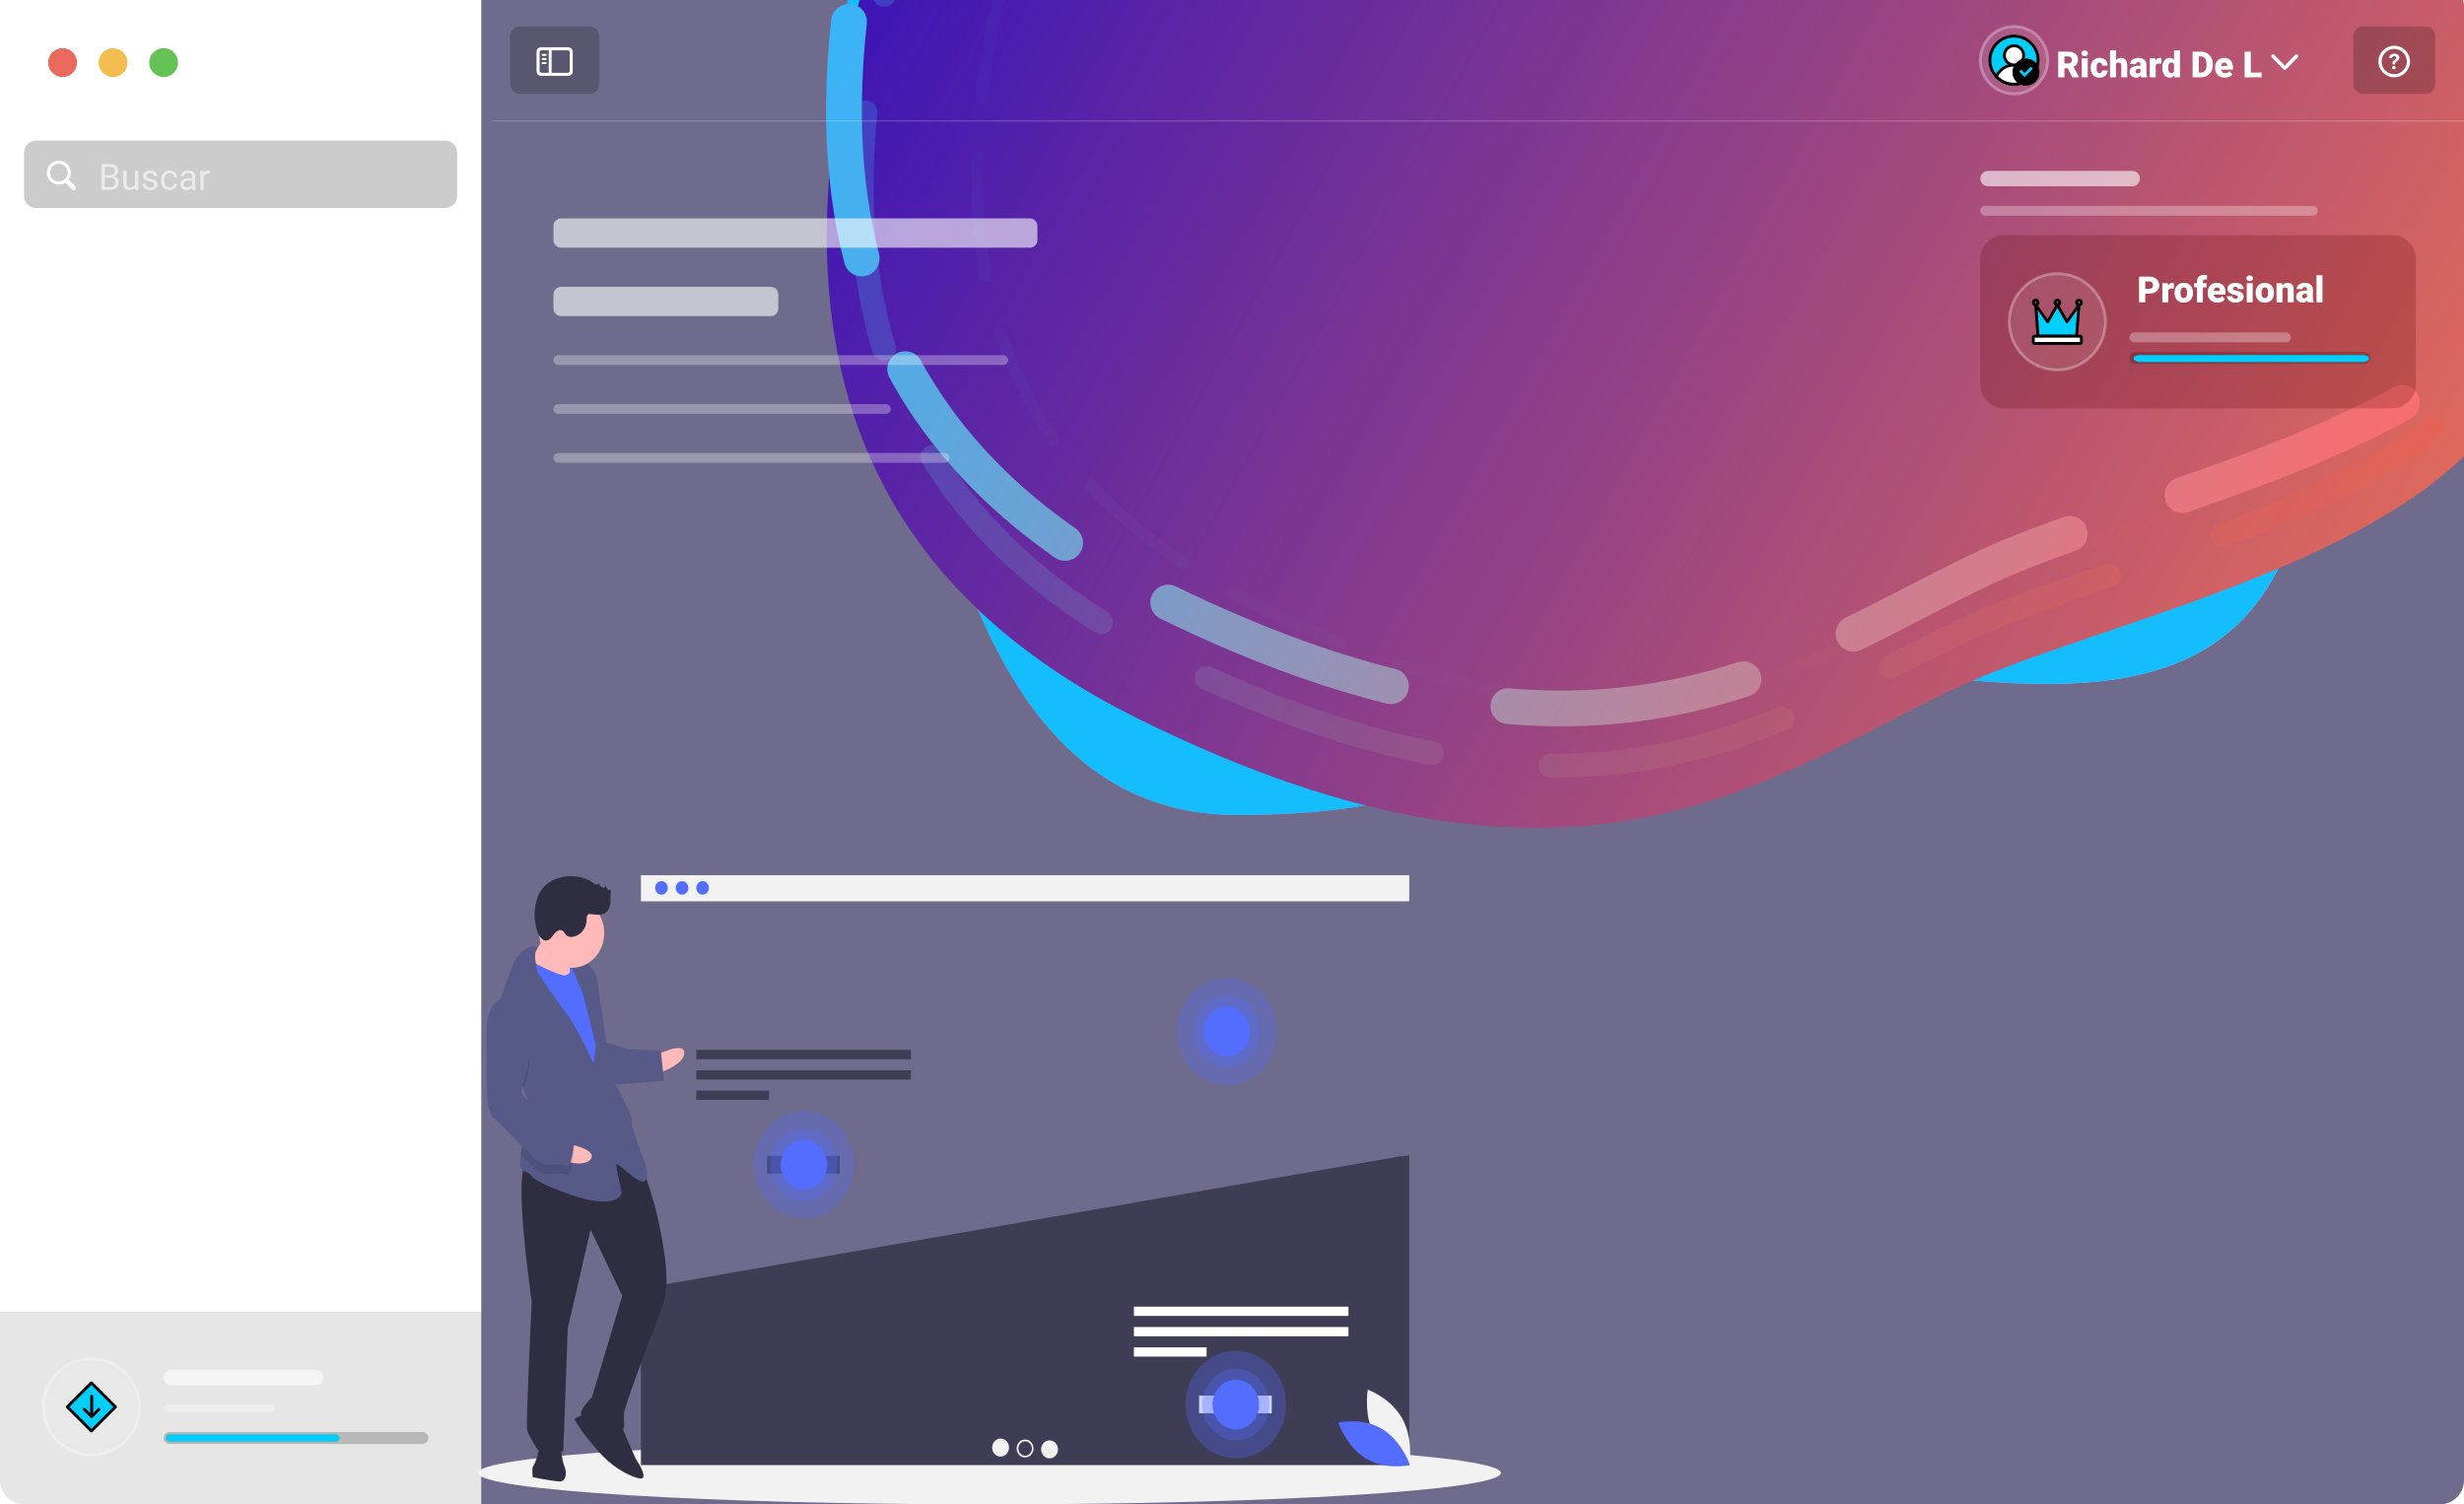 <svg width="701" height="428" viewBox="0 0 701 428" fill="none" xmlns="http://www.w3.org/2000/svg">
<g clip-path="url(#clip0)">
<path d="M0 373.216H136.914V428H6.846C3.065 428 0 424.935 0 421.154V373.216Z" fill="black" fill-opacity="0.1"/>
<path fill-rule="evenodd" clip-rule="evenodd" d="M26.011 413.958C33.573 413.958 39.703 407.828 39.703 400.266C39.703 392.704 33.573 386.574 26.011 386.574C18.449 386.574 12.318 392.704 12.318 400.266C12.318 407.828 18.449 413.958 26.011 413.958Z" fill="white" fill-opacity="0.1" stroke="white" stroke-opacity="0.3" stroke-width="0.822"/>
<path d="M26.006 393.42L19.16 400.266L26.006 407.112L32.852 400.266L26.006 393.42Z" fill="#00CFFD" stroke="black" stroke-width="0.822" stroke-miterlimit="10" stroke-linecap="round" stroke-linejoin="round"/>
<path fill-rule="evenodd" clip-rule="evenodd" d="M24.293 400.668C24.133 400.508 23.873 400.508 23.712 400.668C23.552 400.828 23.552 401.088 23.712 401.249L25.787 403.324C25.864 403.401 25.968 403.444 26.077 403.444C26.186 403.444 26.291 403.401 26.368 403.324L28.442 401.249C28.603 401.088 28.603 400.828 28.442 400.668C28.282 400.508 28.022 400.508 27.861 400.668L26.49 402.039V397.154C26.49 396.927 26.306 396.743 26.079 396.743C25.852 396.743 25.668 396.927 25.668 397.154V402.043L24.293 400.668Z" fill="black"/>
<path d="M89.772 389.709H48.737C47.529 389.709 46.549 390.689 46.549 391.897V391.898C46.549 393.106 47.529 394.086 48.737 394.086H89.772C90.981 394.086 91.961 393.106 91.961 391.898V391.897C91.961 390.689 90.981 389.709 89.772 389.709Z" fill="white" fill-opacity="0.6"/>
<path d="M77.188 399.649H47.643C47.039 399.649 46.549 400.139 46.549 400.743C46.549 401.348 47.039 401.837 47.643 401.837H77.188C77.793 401.837 78.282 401.348 78.282 400.743C78.282 400.139 77.793 399.649 77.188 399.649Z" fill="white" fill-opacity="0.3"/>
<path d="M120.144 407.4H48.26C47.315 407.4 46.549 408.166 46.549 409.111C46.549 410.057 47.315 410.823 48.26 410.823H120.144C121.09 410.823 121.856 410.057 121.856 409.111C121.856 408.166 121.09 407.4 120.144 407.4Z" fill="black" fill-opacity="0.2"/>
<path d="M95.499 408.085H48.261C47.694 408.085 47.234 408.545 47.234 409.112C47.234 409.679 47.694 410.139 48.261 410.139H95.499C96.067 410.139 96.526 409.679 96.526 409.112C96.526 408.545 96.067 408.085 95.499 408.085Z" fill="#00CFFD" stroke="black" stroke-opacity="0.05" stroke-width="0.247"/>
<path d="M126.649 39.993H10.265C8.374 39.993 6.842 41.525 6.842 43.416V55.739C6.842 57.629 8.374 59.162 10.265 59.162H126.649C128.539 59.162 130.072 57.629 130.072 55.739V43.416C130.072 41.525 128.539 39.993 126.649 39.993Z" fill="black" fill-opacity="0.2"/>
<path d="M16.738 52.553C17.429 52.553 18.077 52.344 18.616 51.988L20.519 53.896C20.645 54.017 20.806 54.078 20.98 54.078C21.34 54.078 21.606 53.796 21.606 53.44C21.606 53.274 21.549 53.114 21.427 52.992L19.537 51.093C19.928 50.541 20.159 49.863 20.159 49.133C20.159 47.251 18.62 45.713 16.738 45.713C14.861 45.713 13.318 47.251 13.318 49.133C13.318 51.015 14.857 52.553 16.738 52.553ZM16.738 51.64C15.361 51.64 14.231 50.511 14.231 49.133C14.231 47.76 15.361 46.626 16.738 46.626C18.116 46.626 19.246 47.76 19.246 49.133C19.246 50.511 18.116 51.64 16.738 51.64Z" fill="white"/>
<path d="M37.481 67.377H7.936C7.332 67.377 6.842 67.867 6.842 68.471C6.842 69.076 7.332 69.566 7.936 69.566H37.481C38.086 69.566 38.575 69.076 38.575 68.471C38.575 67.867 38.086 67.377 37.481 67.377Z" fill="white" fill-opacity="0.3"/>
<path d="M126.649 75.043H10.265C8.374 75.043 6.842 76.575 6.842 78.466V90.788C6.842 92.679 8.374 94.212 10.265 94.212H126.649C128.539 94.212 130.072 92.679 130.072 90.788V78.466C130.072 76.575 128.539 75.043 126.649 75.043Z" fill="white" fill-opacity="0.1"/>
<path d="M21.905 90.788H15.743C15.367 90.788 15.059 90.48 15.059 90.104V79.15C15.059 78.773 15.367 78.465 15.743 78.465H21.905V90.788Z" stroke="white" stroke-opacity="0.6" stroke-width="0.822" stroke-miterlimit="10" stroke-linecap="round" stroke-linejoin="round"/>
<path d="M28.066 90.789H21.904V78.466H28.066C28.442 78.466 28.75 78.774 28.75 79.15V90.104C28.75 90.481 28.442 90.789 28.066 90.789Z" stroke="white" stroke-opacity="0.6" stroke-width="0.822" stroke-miterlimit="10" stroke-linecap="round" stroke-linejoin="round"/>
<path d="M16.428 84.627H20.535" stroke="white" stroke-opacity="0.6" stroke-width="0.822" stroke-miterlimit="10"/>
<path d="M16.428 81.889H20.535" stroke="white" stroke-opacity="0.6" stroke-width="0.822" stroke-miterlimit="10"/>
<path d="M16.428 87.366H20.535" stroke="white" stroke-opacity="0.6" stroke-width="0.822" stroke-miterlimit="10"/>
<path d="M23.273 84.627H27.381" stroke="white" stroke-opacity="0.6" stroke-width="0.822" stroke-miterlimit="10"/>
<path d="M23.273 81.889H27.381" stroke="white" stroke-opacity="0.6" stroke-width="0.822" stroke-miterlimit="10"/>
<path d="M67.604 83.533H38.059C37.455 83.533 36.965 84.023 36.965 84.627C36.965 85.231 37.455 85.721 38.059 85.721H67.604C68.209 85.721 68.698 85.231 68.698 84.627C68.698 84.023 68.209 83.533 67.604 83.533Z" fill="white" fill-opacity="0.3"/>
<path d="M21.222 102.425C19.62 102.425 17.601 103.602 17.635 106.642L15.088 109.942C15.013 110.037 15.102 110.161 15.239 110.161L16.936 111.003C17.025 111.633 17.354 113.467 17.532 114.385C17.594 114.672 20.401 114.453 20.401 114.453L21.222 116.117" stroke="white" stroke-opacity="0.6" stroke-width="0.822" stroke-miterlimit="10" stroke-linecap="round" stroke-linejoin="round"/>
<path fill-rule="evenodd" clip-rule="evenodd" d="M24.54 102.563C24.617 102.35 24.505 102.114 24.292 102.038C24.078 101.962 23.843 102.073 23.767 102.286L23.068 104.238C22.992 104.451 23.103 104.686 23.317 104.763C23.53 104.839 23.765 104.728 23.842 104.514L24.54 102.563ZM28.783 104.63C28.965 104.494 29.002 104.237 28.866 104.055C28.73 103.874 28.473 103.837 28.291 103.973L25.95 105.725C25.768 105.861 25.731 106.119 25.867 106.3C26.003 106.482 26.26 106.519 26.442 106.383L28.783 104.63ZM26.104 109.151C26.121 108.925 26.317 108.755 26.544 108.772L28.782 108.936C29.009 108.953 29.179 109.149 29.162 109.376C29.145 109.602 28.948 109.772 28.722 109.755L26.484 109.591C26.257 109.574 26.087 109.378 26.104 109.151ZM21.715 112.907C21.488 112.907 21.305 113.09 21.305 113.317C21.305 113.544 21.488 113.728 21.715 113.728H23.516C23.743 113.728 23.927 113.544 23.927 113.317C23.927 113.09 23.743 112.907 23.516 112.907H21.715ZM21.305 111.551C21.305 111.324 21.488 111.14 21.715 111.14H21.824C20.921 110.382 19.684 108.718 20.694 107.388C21.68 106.094 23.549 106.094 24.535 107.388C25.544 108.717 24.316 110.383 23.411 111.14H23.516C23.743 111.14 23.927 111.324 23.927 111.551C23.927 111.777 23.743 111.961 23.516 111.961H21.715C21.488 111.961 21.305 111.777 21.305 111.551ZM23.031 111.14V109.389C23.221 109.252 23.344 109.029 23.344 108.778C23.344 108.362 23.007 108.025 22.591 108.025C22.175 108.025 21.838 108.362 21.838 108.778C21.838 109.055 21.987 109.297 22.21 109.428V111.14H23.031ZM22.576 108.711C22.582 108.711 22.588 108.71 22.594 108.71H22.591C22.586 108.71 22.581 108.71 22.576 108.711Z" fill="white" fill-opacity="0.6"/>
<path d="M81.469 107.882H38.356C37.587 107.882 36.965 108.504 36.965 109.273C36.965 110.041 37.587 110.663 38.356 110.663H81.469C82.237 110.663 82.859 110.041 82.859 109.273C82.859 108.504 82.237 107.882 81.469 107.882Z" fill="white" fill-opacity="0.3"/>
<path d="M21.907 127.074L15.06 133.92L21.907 140.766L28.753 133.92L21.907 127.074Z" stroke="white" stroke-opacity="0.6" stroke-width="0.822" stroke-miterlimit="10" stroke-linecap="round" stroke-linejoin="round"/>
<path fill-rule="evenodd" clip-rule="evenodd" d="M20.193 134.324C20.033 134.163 19.773 134.163 19.613 134.324C19.452 134.484 19.452 134.744 19.613 134.905L21.687 136.979C21.764 137.056 21.869 137.1 21.978 137.1C22.087 137.1 22.191 137.056 22.268 136.979L24.343 134.905C24.503 134.744 24.503 134.484 24.343 134.324C24.182 134.163 23.922 134.163 23.762 134.324L22.39 135.695V130.81C22.39 130.583 22.206 130.399 21.98 130.399C21.753 130.399 21.569 130.583 21.569 130.81V135.699L20.193 134.324Z" fill="white" fill-opacity="0.6"/>
<path d="M81.469 132.528H38.356C37.587 132.528 36.965 133.15 36.965 133.919C36.965 134.687 37.587 135.309 38.356 135.309H81.469C82.237 135.309 82.859 134.687 82.859 133.919C82.859 133.15 82.237 132.528 81.469 132.528Z" fill="white" fill-opacity="0.3"/>
<path d="M29.777 183.211C29.777 187.559 26.252 191.084 21.904 191.084C17.556 191.084 14.031 187.559 14.031 183.211C14.031 178.863 17.556 175.338 21.904 175.338C26.252 175.338 29.777 178.863 29.777 183.211Z" stroke="white" stroke-opacity="0.2" stroke-width="0.685"/>
<path d="M67.604 182.117H38.059C37.455 182.117 36.965 182.607 36.965 183.211C36.965 183.815 37.455 184.305 38.059 184.305H67.604C68.209 184.305 68.698 183.815 68.698 183.211C68.698 182.607 68.209 182.117 67.604 182.117Z" fill="white" fill-opacity="0.3"/>
<path d="M29.777 206.488C29.777 210.836 26.252 214.361 21.904 214.361C17.556 214.361 14.031 210.836 14.031 206.488C14.031 202.14 17.556 198.615 21.904 198.615C26.252 198.615 29.777 202.14 29.777 206.488Z" stroke="white" stroke-opacity="0.2" stroke-width="0.685"/>
<path d="M73.124 205.097H38.356C37.587 205.097 36.965 205.719 36.965 206.487C36.965 207.256 37.587 207.878 38.356 207.878H73.124C73.892 207.878 74.515 207.256 74.515 206.487C74.515 205.719 73.892 205.097 73.124 205.097Z" fill="white" fill-opacity="0.3"/>
<path d="M29.777 229.764C29.777 234.113 26.252 237.637 21.904 237.637C17.556 237.637 14.031 234.113 14.031 229.764C14.031 225.416 17.556 221.891 21.904 221.891C26.252 221.891 29.777 225.416 29.777 229.764Z" stroke="white" stroke-opacity="0.2" stroke-width="0.685"/>
<path d="M77.296 228.374H38.356C37.587 228.374 36.965 228.996 36.965 229.764C36.965 230.532 37.587 231.155 38.356 231.155H77.296C78.065 231.155 78.687 230.532 78.687 229.764C78.687 228.996 78.065 228.374 77.296 228.374Z" fill="white" fill-opacity="0.3"/>
<path d="M29.777 283.164C29.777 287.512 26.252 291.037 21.904 291.037C17.556 291.037 14.031 287.512 14.031 283.164C14.031 278.816 17.556 275.291 21.904 275.291C26.252 275.291 29.777 278.816 29.777 283.164Z" stroke="white" stroke-opacity="0.2" stroke-width="0.685"/>
<path d="M59.217 281.772H38.356C37.587 281.772 36.965 282.395 36.965 283.163C36.965 283.931 37.587 284.554 38.356 284.554H59.217C59.985 284.554 60.608 283.931 60.608 283.163C60.608 282.395 59.985 281.772 59.217 281.772Z" fill="white" fill-opacity="0.3"/>
<path d="M29.777 306.441C29.777 310.789 26.252 314.314 21.904 314.314C17.556 314.314 14.031 310.789 14.031 306.441C14.031 302.093 17.556 298.568 21.904 298.568C26.252 298.568 29.777 302.093 29.777 306.441Z" stroke="white" stroke-opacity="0.2" stroke-width="0.685"/>
<path d="M67.604 305.347H38.059C37.455 305.347 36.965 305.837 36.965 306.441C36.965 307.045 37.455 307.535 38.059 307.535H67.604C68.209 307.535 68.698 307.045 68.698 306.441C68.698 305.837 68.209 305.347 67.604 305.347Z" fill="white" fill-opacity="0.3"/>
<path d="M29.777 329.718C29.777 334.066 26.252 337.591 21.904 337.591C17.556 337.591 14.031 334.066 14.031 329.718C14.031 325.369 17.556 321.845 21.904 321.845C26.252 321.845 29.777 325.369 29.777 329.718Z" stroke="white" stroke-opacity="0.2" stroke-width="0.685"/>
<path d="M87.032 328.327H38.356C37.587 328.327 36.965 328.949 36.965 329.717C36.965 330.485 37.587 331.108 38.356 331.108H87.032C87.8 331.108 88.422 330.485 88.422 329.717C88.422 328.949 87.8 328.327 87.032 328.327Z" fill="white" fill-opacity="0.3"/>
<path d="M21.907 17.805C21.907 15.536 20.068 13.697 17.799 13.697C15.53 13.697 13.691 15.536 13.691 17.805C13.691 20.073 15.53 21.913 17.799 21.913C20.068 21.913 21.907 20.073 21.907 17.805Z" fill="#EB6A5D"/>
<path d="M36.284 17.805C36.284 15.536 34.445 13.697 32.176 13.697C29.907 13.697 28.068 15.536 28.068 17.805C28.068 20.073 29.907 21.913 32.176 21.913C34.445 21.913 36.284 20.073 36.284 17.805Z" fill="#F3BE4F"/>
<path d="M50.661 17.805C50.661 15.536 48.822 13.697 46.553 13.697C44.284 13.697 42.445 15.536 42.445 17.805C42.445 20.073 44.284 21.913 46.553 21.913C48.822 21.913 50.661 20.073 50.661 17.805Z" fill="#64C354"/>
<path d="M136.912 0H694.153C697.934 0 700.999 3.065 700.999 6.846V421.154C700.999 424.935 697.934 428 694.153 428H136.912V0Z" fill="#1A164A" fill-opacity="0.63"/>
<mask id="mask0" mask-type="alpha" maskUnits="userSpaceOnUse" x="140" y="-3" width="565" height="428">
<path d="M140 -3H697.241C701.022 -3 704.087 0.065 704.087 3.846V418.154C704.087 421.935 701.022 425 697.241 425H140V-3Z" fill="#1A164A"/>
</mask>
<g mask="url(#mask0)">
<path fill-rule="evenodd" clip-rule="evenodd" d="M650.501 156.592C676.725 92.436 720.087 -17.917 607.934 -82.114C495.781 -146.312 443.607 -105.205 394.597 -86.272C345.588 -67.34 224.353 -55.012 242.588 21.516C260.823 98.044 264.873 231.876 351.987 231.878C439.101 231.881 427.419 195.609 483.367 189.188C539.315 182.768 624.277 220.748 650.501 156.592Z" fill="url(#paint0_linear)"/>
<path fill-rule="evenodd" clip-rule="evenodd" d="M650.501 156.592C676.725 92.436 720.087 -17.917 607.934 -82.114C495.781 -146.312 443.607 -105.205 394.597 -86.272C345.588 -67.34 224.353 -55.012 242.588 21.516C260.823 98.044 264.873 231.876 351.987 231.878C439.101 231.881 427.419 195.609 483.367 189.188C539.315 182.768 624.277 220.748 650.501 156.592Z" fill="#14BEFD"/>
<g filter="url(#filter0_d)">
<path fill-rule="evenodd" clip-rule="evenodd" d="M261.336 -54.817C236.734 17.302 196.333 141.238 323.599 204.383C450.865 267.529 505.448 219.015 558.001 195.043C610.555 171.07 742.804 149.64 717.808 66.84C692.811 -15.959 679.649 -162.572 584.044 -156.897C488.438 -151.222 503.622 -112.176 442.638 -101.483C381.654 -90.791 285.937 -126.936 261.336 -54.817Z" fill="url(#paint1_linear)"/>
</g>
<g opacity="0.5" filter="url(#filter1_d)">
<path opacity="0.5" fill-rule="evenodd" clip-rule="evenodd" d="M270.7 -66.496C246.611 4.121 207.05 125.476 331.667 187.307C456.283 249.139 509.729 201.634 561.188 178.161C612.648 154.688 742.143 133.703 717.667 52.628C693.191 -28.448 680.303 -172.007 586.688 -166.451C493.073 -160.894 507.941 -122.661 448.227 -112.191C388.513 -101.721 294.789 -137.113 270.7 -66.496Z" stroke="url(#paint2_linear)" stroke-width="6.781" stroke-linecap="round" stroke-dasharray="67.81 33.91"/>
</g>
<g opacity="0.2" filter="url(#filter2_d)">
<path opacity="0.2" fill-rule="evenodd" clip-rule="evenodd" d="M299.991 -54.183C278.896 8.382 244.294 115.913 356.691 171.809C469.088 227.706 516.727 185.903 562.766 165.439C608.805 144.976 724.951 127.321 702.347 55.091C679.743 -17.138 667.07 -144.802 583.032 -140.581C498.994 -136.361 512.64 -102.273 459.088 -93.427C405.536 -84.581 321.086 -116.748 299.991 -54.183Z" stroke="url(#paint3_linear)" stroke-width="3.391" stroke-linecap="round" stroke-dasharray="33.91 16.95"/>
</g>
<g filter="url(#filter3_d)">
<path fill-rule="evenodd" clip-rule="evenodd" d="M266.531 -92.186C241.641 -19.223 200.767 106.163 329.523 170.048C458.279 233.933 513.501 184.851 566.67 160.598C619.839 136.345 753.636 114.664 728.347 30.895C703.058 -52.874 689.742 -201.203 593.017 -195.462C496.292 -189.721 511.653 -150.217 449.956 -139.4C388.258 -128.582 291.42 -165.15 266.531 -92.186Z" stroke="url(#paint4_linear)" stroke-width="10.172" stroke-linecap="round" stroke-dasharray="67.81 33.91"/>
</g>
<path fill-rule="evenodd" clip-rule="evenodd" d="M572.983 26.705C578.276 26.705 582.567 22.414 582.567 17.12C582.567 11.827 578.276 7.536 572.983 7.536C567.689 7.536 563.398 11.827 563.398 17.12C563.398 22.414 567.689 26.705 572.983 26.705Z" fill="white" fill-opacity="0.1" stroke="white" stroke-opacity="0.3" stroke-width="0.822"/>
<path d="M579.831 17.12C579.831 17.819 579.728 18.497 579.53 19.133C578.989 17.949 577.798 17.12 576.408 17.12C574.518 17.12 572.985 18.654 572.985 20.544C572.985 21.933 573.813 23.125 574.998 23.665C574.361 23.864 573.683 23.967 572.985 23.967C569.206 23.967 566.139 20.9 566.139 17.12C566.139 13.341 569.206 10.274 572.985 10.274C576.764 10.274 579.831 13.341 579.831 17.12Z" fill="#00CFFD" stroke="black" stroke-width="0.822" stroke-miterlimit="10" stroke-linecap="round" stroke-linejoin="round"/>
<path d="M574.991 23.658C573.807 23.117 572.985 21.925 572.985 20.543C572.985 19.79 573.225 19.098 573.642 18.53C573.423 18.503 573.204 18.489 572.985 18.489C570.74 18.489 568.816 19.837 567.967 21.768C569.22 23.117 571 23.966 572.985 23.966C573.684 23.966 574.354 23.863 574.991 23.658Z" fill="white" stroke="black" stroke-width="0.822" stroke-miterlimit="10" stroke-linecap="round"/>
<path d="M573.751 18.38H573.758C574.135 17.915 574.641 17.545 575.216 17.332C575.538 16.881 575.723 16.34 575.723 15.751C575.723 14.238 574.497 13.013 572.984 13.013C571.471 13.013 570.246 14.238 570.246 15.751C570.246 17.264 571.471 18.489 572.984 18.489C573.251 18.489 573.512 18.448 573.758 18.38" fill="white"/>
<path d="M573.751 18.38H573.758C574.135 17.915 574.641 17.545 575.216 17.332C575.538 16.881 575.723 16.34 575.723 15.751C575.723 14.238 574.497 13.013 572.984 13.013C571.471 13.013 570.246 14.238 570.246 15.751C570.246 17.264 571.471 18.489 572.984 18.489C573.251 18.489 573.512 18.448 573.758 18.38" stroke="black" stroke-width="0.822" stroke-miterlimit="10" stroke-linecap="round" stroke-linejoin="round"/>
<path d="M576.407 23.967C578.298 23.967 579.83 22.435 579.83 20.544C579.83 18.654 578.298 17.121 576.407 17.121C574.517 17.121 572.984 18.654 572.984 20.544C572.984 22.435 574.517 23.967 576.407 23.967Z" fill="black" stroke="black" stroke-width="0.822" stroke-miterlimit="10" stroke-linecap="round" stroke-linejoin="round"/>
<path d="M574.76 20.098L575.993 21.33L578.047 19.276" stroke="#00CFFD" stroke-width="0.822" stroke-miterlimit="10"/>
<path d="M650.002 19.896C650.154 19.892 650.294 19.835 650.407 19.713L653.709 16.332C653.805 16.237 653.857 16.115 653.857 15.972C653.857 15.685 653.631 15.455 653.344 15.455C653.205 15.455 653.07 15.511 652.97 15.611L650.007 18.657L647.034 15.611C646.934 15.515 646.804 15.455 646.661 15.455C646.374 15.455 646.148 15.685 646.148 15.972C646.148 16.115 646.2 16.237 646.296 16.332L649.603 19.713C649.72 19.835 649.85 19.896 650.002 19.896Z" fill="white"/>
<path d="M292.949 62.122H159.642C158.433 62.122 157.453 63.101 157.453 64.31V68.278C157.453 69.486 158.433 70.466 159.642 70.466H292.949C294.157 70.466 295.137 69.486 295.137 68.278V64.31C295.137 63.101 294.157 62.122 292.949 62.122Z" fill="white" fill-opacity="0.6"/>
<path d="M219.239 81.592H159.642C158.433 81.592 157.453 82.572 157.453 83.78V87.748C157.453 88.956 158.433 89.936 159.642 89.936H219.239C220.448 89.936 221.427 88.956 221.427 87.748V83.78C221.427 82.572 220.448 81.592 219.239 81.592Z" fill="white" fill-opacity="0.6"/>
<path d="M285.401 101.062H158.844C158.076 101.062 157.453 101.685 157.453 102.453C157.453 103.221 158.076 103.844 158.844 103.844H285.401C286.169 103.844 286.792 103.221 286.792 102.453C286.792 101.685 286.169 101.062 285.401 101.062Z" fill="white" fill-opacity="0.3"/>
<path d="M252.024 114.97H158.844C158.076 114.97 157.453 115.593 157.453 116.361C157.453 117.129 158.076 117.752 158.844 117.752H252.024C252.792 117.752 253.415 117.129 253.415 116.361C253.415 115.593 252.792 114.97 252.024 114.97Z" fill="white" fill-opacity="0.3"/>
<path d="M268.712 128.877H158.844C158.076 128.877 157.453 129.5 157.453 130.268C157.453 131.036 158.076 131.658 158.844 131.658H268.712C269.48 131.658 270.103 131.036 270.103 130.268C270.103 129.5 269.48 128.877 268.712 128.877Z" fill="white" fill-opacity="0.3"/>
<path d="M606.628 48.621H565.593C564.384 48.621 563.404 49.601 563.404 50.81V50.81C563.404 52.018 564.384 52.998 565.593 52.998H606.628C607.836 52.998 608.816 52.018 608.816 50.81C608.816 49.601 607.836 48.621 606.628 48.621Z" fill="white" fill-opacity="0.6"/>
<path d="M657.975 58.561H564.795C564.027 58.561 563.404 59.184 563.404 59.952C563.404 60.72 564.027 61.343 564.795 61.343H657.975C658.743 61.343 659.366 60.72 659.366 59.952C659.366 59.184 658.743 58.561 657.975 58.561Z" fill="white" fill-opacity="0.3"/>
<path d="M680.468 66.906H570.246C566.465 66.906 563.4 69.971 563.4 73.752V109.352C563.4 113.133 566.465 116.198 570.246 116.198H680.468C684.249 116.198 687.314 113.133 687.314 109.352V73.752C687.314 69.971 684.249 66.906 680.468 66.906Z" fill="#5B0000" fill-opacity="0.22"/>
<path fill-rule="evenodd" clip-rule="evenodd" d="M585.309 105.244C592.871 105.244 599.001 99.114 599.001 91.552C599.001 83.99 592.871 77.859 585.309 77.859C577.747 77.859 571.617 83.99 571.617 91.552C571.617 99.114 577.747 105.244 585.309 105.244Z" fill="white" fill-opacity="0.1" stroke="white" stroke-opacity="0.3" stroke-width="0.822"/>
<path d="M588.047 91.552L585.309 86.759L582.57 91.552L579.146 86.759L579.831 95.659H590.786L591.469 86.759L588.047 91.552Z" fill="#00CFFD" stroke="black" stroke-width="0.822" stroke-miterlimit="10" stroke-linecap="round" stroke-linejoin="round"/>
<path fill-rule="evenodd" clip-rule="evenodd" d="M591.813 97.713H578.805C578.613 97.713 578.463 97.562 578.463 97.371V96.001C578.463 95.81 578.613 95.659 578.805 95.659H591.813C592.004 95.659 592.155 95.81 592.155 96.001V97.371C592.155 97.562 592.004 97.713 591.813 97.713Z" fill="white" stroke="black" stroke-width="0.822" stroke-miterlimit="10" stroke-linecap="round" stroke-linejoin="round"/>
<path d="M579.148 86.76C579.526 86.76 579.832 86.453 579.832 86.075C579.832 85.697 579.526 85.391 579.148 85.391C578.77 85.391 578.463 85.697 578.463 86.075C578.463 86.453 578.77 86.76 579.148 86.76Z" stroke="black" stroke-width="0.822" stroke-miterlimit="10" stroke-linecap="round" stroke-linejoin="round"/>
<path d="M591.471 86.759C591.849 86.759 592.156 86.453 592.156 86.075C592.156 85.697 591.849 85.39 591.471 85.39C591.093 85.39 590.787 85.697 590.787 86.075C590.787 86.453 591.093 86.759 591.471 86.759Z" stroke="black" stroke-width="0.822" stroke-miterlimit="10" stroke-linecap="round" stroke-linejoin="round"/>
<path d="M585.312 86.759C585.69 86.759 585.997 86.453 585.997 86.075C585.997 85.697 585.69 85.39 585.312 85.39C584.934 85.39 584.627 85.697 584.627 86.075C584.627 86.453 584.934 86.759 585.312 86.759Z" stroke="black" stroke-width="0.822" stroke-miterlimit="10" stroke-linecap="round" stroke-linejoin="round"/>
<path d="M650.35 94.611H607.236C606.468 94.611 605.846 95.234 605.846 96.002C605.846 96.77 606.468 97.392 607.236 97.392H650.35C651.118 97.392 651.74 96.77 651.74 96.002C651.74 95.234 651.118 94.611 650.35 94.611Z" fill="white" fill-opacity="0.3"/>
<path d="M672.595 100.131H607.557C606.612 100.131 605.846 100.897 605.846 101.842C605.846 102.788 606.612 103.554 607.557 103.554H672.595C673.54 103.554 674.307 102.788 674.307 101.842C674.307 100.897 673.54 100.131 672.595 100.131Z" fill="black" fill-opacity="0.2"/>
<path d="M672.325 101H608.675C607.75 101 607 101.448 607 102C607 102.552 607.75 103 608.675 103H672.325C673.25 103 674 102.552 674 102C674 101.448 673.25 101 672.325 101Z" fill="#00CFFD" stroke="black" stroke-opacity="0.05" stroke-width="0.247"/>
<path d="M700.999 34.242H136.912V34.584H700.999V34.242Z" fill="white" fill-opacity="0.2"/>
<path d="M167.722 7.533H147.869C146.357 7.533 145.131 8.759 145.131 10.272V23.964C145.131 25.476 146.357 26.702 147.869 26.702H167.722C169.234 26.702 170.46 25.476 170.46 23.964V10.272C170.46 8.759 169.234 7.533 167.722 7.533Z" fill="black" fill-opacity="0.2"/>
<path d="M154.075 21.571H161.511C162.454 21.571 162.945 21.084 162.945 20.154V14.865C162.945 13.935 162.454 13.449 161.511 13.449H154.075C153.136 13.449 152.645 13.931 152.645 14.865V20.154C152.645 21.084 153.136 21.571 154.075 21.571ZM154.132 20.706C153.732 20.706 153.51 20.497 153.51 20.076V14.944C153.51 14.522 153.732 14.313 154.132 14.313H156.113V20.706H154.132ZM161.454 14.313C161.854 14.313 162.076 14.522 162.076 14.944V20.076C162.076 20.497 161.854 20.706 161.454 20.706H156.935V14.313H161.454ZM155.262 15.904C155.418 15.904 155.548 15.769 155.548 15.622C155.548 15.474 155.418 15.344 155.262 15.344H154.371C154.214 15.344 154.084 15.474 154.084 15.622C154.084 15.769 154.214 15.904 154.371 15.904H155.262ZM155.262 17.073C155.418 17.073 155.548 16.943 155.548 16.791C155.548 16.643 155.418 16.512 155.262 16.512H154.371C154.214 16.512 154.084 16.643 154.084 16.791C154.084 16.943 154.214 17.073 154.371 17.073H155.262ZM155.262 18.238C155.418 18.238 155.548 18.112 155.548 17.959C155.548 17.812 155.418 17.686 155.262 17.686H154.371C154.214 17.686 154.084 17.812 154.084 17.959C154.084 18.112 154.214 18.238 154.371 18.238H155.262Z" fill="white"/>
<path d="M690.049 7.533H672.25C670.738 7.533 669.512 8.759 669.512 10.272V23.964C669.512 25.476 670.738 26.702 672.25 26.702H690.049C691.561 26.702 692.787 25.476 692.787 23.964V10.272C692.787 8.759 691.561 7.533 690.049 7.533Z" fill="black" fill-opacity="0.2"/>
<path d="M681.145 21.997C683.609 21.997 685.643 19.963 685.643 17.503C685.643 15.044 683.605 13.01 681.141 13.01C678.681 13.01 676.652 15.044 676.652 17.503C676.652 19.963 678.686 21.997 681.145 21.997ZM681.145 21.102C679.151 21.102 677.556 19.498 677.556 17.503C677.556 15.509 679.151 13.909 681.141 13.909C683.136 13.909 684.739 15.509 684.744 17.503C684.748 19.498 683.14 21.102 681.145 21.102ZM681.05 18.368C681.289 18.368 681.441 18.229 681.454 18.051C681.454 18.033 681.454 18.016 681.458 17.999C681.471 17.777 681.623 17.625 681.906 17.442C682.336 17.164 682.61 16.912 682.61 16.413C682.61 15.687 681.958 15.274 681.184 15.274C680.441 15.274 679.933 15.613 679.798 16.017C679.772 16.095 679.755 16.169 679.755 16.247C679.755 16.456 679.92 16.591 680.12 16.591C680.376 16.591 680.433 16.46 680.567 16.312C680.706 16.095 680.889 15.969 681.145 15.969C681.489 15.969 681.715 16.165 681.715 16.456C681.715 16.721 681.532 16.864 681.163 17.116C680.854 17.334 680.628 17.555 680.628 17.947V17.994C680.628 18.242 680.78 18.368 681.05 18.368ZM681.041 19.702C681.319 19.702 681.55 19.502 681.55 19.224C681.55 18.946 681.324 18.746 681.041 18.746C680.759 18.746 680.528 18.95 680.528 19.224C680.528 19.498 680.759 19.702 681.041 19.702Z" fill="white"/>
</g>
<path d="M281.5 428C361.857 428 427 423.996 427 419.056C427 414.117 361.857 410.112 281.5 410.112C201.143 410.112 136 414.117 136 419.056C136 423.996 201.143 428 281.5 428Z" fill="#F2F2F2"/>
<path d="M400.922 249H182.34V256.432H400.922V249Z" fill="#F2F2F2"/>
<path d="M188.188 254.53C189.182 254.53 189.988 253.669 189.988 252.607C189.988 251.544 189.182 250.683 188.188 250.683C187.194 250.683 186.389 251.544 186.389 252.607C186.389 253.669 187.194 254.53 188.188 254.53Z" fill="#536DFE"/>
<path d="M194.038 254.53C195.032 254.53 195.838 253.669 195.838 252.607C195.838 251.544 195.032 250.683 194.038 250.683C193.044 250.683 192.238 251.544 192.238 252.607C192.238 253.669 193.044 254.53 194.038 254.53Z" fill="#536DFE"/>
<path d="M199.888 254.53C200.882 254.53 201.687 253.669 201.687 252.607C201.687 251.544 200.882 250.683 199.888 250.683C198.894 250.683 198.088 251.544 198.088 252.607C198.088 253.669 198.894 254.53 199.888 254.53Z" fill="#536DFE"/>
<path d="M182.495 366.549L182.34 366.692V416.829H400.922V328.761L398.317 328.972L182.495 366.549Z" fill="#3F3D56"/>
<path d="M259.153 298.717H198.113V301.348H259.153V298.717Z" fill="#3F3D56"/>
<path d="M259.153 304.504H198.113V307.135H259.153V304.504Z" fill="#3F3D56"/>
<path d="M218.788 310.292H198.113V312.922H218.788V310.292Z" fill="#3F3D56"/>
<path d="M383.631 371.747H322.592V374.378H383.631V371.747Z" fill="white"/>
<path d="M383.631 377.534H322.592V380.165H383.631V377.534Z" fill="white"/>
<path d="M343.266 383.321H322.592V385.952H343.266V383.321Z" fill="white"/>
<path d="M284.667 414.403C285.993 414.403 287.068 413.254 287.068 411.837C287.068 410.419 285.993 409.271 284.667 409.271C283.341 409.271 282.266 410.419 282.266 411.837C282.266 413.254 283.341 414.403 284.667 414.403Z" fill="#F2F2F2"/>
<path d="M291.63 414.66C292.956 414.66 294.031 413.511 294.031 412.094C294.031 410.676 292.956 409.527 291.63 409.527C290.304 409.527 289.229 410.676 289.229 412.094C289.229 413.511 290.304 414.66 291.63 414.66Z" fill="#F2F2F2"/>
<path d="M298.594 414.916C299.92 414.916 300.995 413.767 300.995 412.35C300.995 410.933 299.92 409.784 298.594 409.784C297.268 409.784 296.193 410.933 296.193 412.35C296.193 413.767 297.268 414.916 298.594 414.916Z" fill="#F2F2F2"/>
<path d="M291.653 414.146C292.714 414.146 293.574 413.227 293.574 412.093C293.574 410.96 292.714 410.041 291.653 410.041C290.592 410.041 289.732 410.96 289.732 412.093C289.732 413.227 290.592 414.146 291.653 414.146Z" fill="#3F3D56"/>
<path d="M238.917 328.827H218.242V333.868H238.917V328.827Z" fill="#3F3D56"/>
<path d="M361.805 397.045H341.131V402.086H361.805V397.045Z" fill="white"/>
<path opacity="0.3" d="M228.696 346.66C236.595 346.66 242.998 339.817 242.998 331.375C242.998 322.933 236.595 316.089 228.696 316.089C220.798 316.089 214.395 322.933 214.395 331.375C214.395 339.817 220.798 346.66 228.696 346.66Z" fill="#536DFE"/>
<path opacity="0.3" d="M228.697 341.565C233.962 341.565 238.231 337.003 238.231 331.375C238.231 325.747 233.962 321.185 228.697 321.185C223.431 321.185 219.162 325.747 219.162 331.375C219.162 337.003 223.431 341.565 228.697 341.565Z" fill="#536DFE"/>
<path d="M228.695 338.451C232.352 338.451 235.317 335.283 235.317 331.375C235.317 327.467 232.352 324.298 228.695 324.298C225.039 324.298 222.074 327.467 222.074 331.375C222.074 335.283 225.039 338.451 228.695 338.451Z" fill="#536DFE"/>
<path opacity="0.3" d="M349.036 308.779C356.935 308.779 363.338 301.935 363.338 293.493C363.338 285.051 356.935 278.208 349.036 278.208C341.137 278.208 334.734 285.051 334.734 293.493C334.734 301.935 341.137 308.779 349.036 308.779Z" fill="#536DFE"/>
<path opacity="0.3" d="M349.036 303.683C354.302 303.683 358.571 299.121 358.571 293.493C358.571 287.865 354.302 283.303 349.036 283.303C343.771 283.303 339.502 287.865 339.502 293.493C339.502 299.121 343.771 303.683 349.036 303.683Z" fill="#536DFE"/>
<path d="M349.035 300.57C352.692 300.57 355.656 297.401 355.656 293.493C355.656 289.585 352.692 286.417 349.035 286.417C345.378 286.417 342.414 289.585 342.414 293.493C342.414 297.401 345.378 300.57 349.035 300.57Z" fill="#536DFE"/>
<path opacity="0.3" d="M351.585 414.878C359.484 414.878 365.887 408.035 365.887 399.593C365.887 391.151 359.484 384.308 351.585 384.308C343.686 384.308 337.283 391.151 337.283 399.593C337.283 408.035 343.686 414.878 351.585 414.878Z" fill="#536DFE"/>
<path opacity="0.3" d="M351.585 409.783C356.851 409.783 361.12 405.221 361.12 399.593C361.12 393.965 356.851 389.403 351.585 389.403C346.32 389.403 342.051 393.965 342.051 399.593C342.051 405.221 346.32 409.783 351.585 409.783Z" fill="#536DFE"/>
<path d="M351.584 406.669C355.241 406.669 358.205 403.501 358.205 399.593C358.205 395.684 355.241 392.516 351.584 392.516C347.927 392.516 344.963 395.684 344.963 399.593C344.963 403.501 347.927 406.669 351.584 406.669Z" fill="#536DFE"/>
<path d="M159.815 279.956L165.701 280.2L165.995 272.111L160.108 271.867L159.815 279.956Z" fill="#536DFE"/>
<path d="M186.662 300.196C186.662 300.196 194.814 296.033 194.684 299.628C194.553 303.223 186.467 305.588 186.467 305.588L186.662 300.196Z" fill="#FFB9B9"/>
<path d="M182.191 330.614C182.191 330.614 186.037 340.674 187.458 347.934C188.879 355.194 191.043 365.184 188.259 372.27C185.475 379.355 177.561 400.18 177.48 402.426C177.398 404.673 178.158 406.955 176.476 406.885C174.794 406.816 165.642 403.736 165.27 402.37C164.899 401.005 168.393 397.549 168.393 397.549L177.021 368.654L168.019 349.829L161.526 377.913L160.254 412.964C160.254 412.964 154.012 410.905 153.106 412.667C153.106 412.667 150.31 408.501 149.955 406.686C149.599 404.871 151.275 370.287 151.275 370.287C151.275 370.287 145.546 330.895 150.171 331.087C154.796 331.279 172.912 319.428 182.191 330.614Z" fill="#2F2E41"/>
<path d="M176.541 405.088C176.541 405.088 180.807 415.166 181.211 415.632C181.616 416.099 184.396 420.715 182.293 420.628C180.191 420.541 175.227 418.085 171.574 414.333C167.92 410.581 163.103 404.081 163.539 403.649C163.976 403.217 166.968 401.991 166.968 401.991L176.541 405.088Z" fill="#2F2E41"/>
<path d="M159.495 410.682C159.495 410.682 159.752 415.193 160.528 417.026C161.304 418.858 161.206 421.554 159.103 421.467C157.001 421.38 151.568 420.255 151.568 420.255C151.568 420.255 151.245 417.541 151.682 417.109C152.119 416.677 153.98 411.804 153.188 410.421C152.396 409.038 159.495 410.682 159.495 410.682Z" fill="#2F2E41"/>
<path d="M156.384 264.287C156.384 264.287 151.902 271.752 150.155 273.48C148.408 275.208 153.323 279.012 153.323 279.012L162.12 280.277C162.12 280.277 162.009 271.721 162.462 270.84C162.915 269.958 156.384 264.287 156.384 264.287Z" fill="#FFB9B9"/>
<path d="M164.03 274.055C164.03 274.055 162.218 277.58 160.536 277.511C158.854 277.441 150.155 273.48 149.784 272.114C149.412 270.749 146.902 281.896 146.902 281.896L168.188 321.933L173.381 318.097L170.865 294.591L168.799 281.904L164.03 274.055Z" fill="#536DFE"/>
<path d="M148.999 309.886C149.848 311.784 150.379 313.764 150.305 315.791C150.302 315.881 150.299 315.97 150.291 316.06C150.09 320.219 148.656 325.029 148.142 328.527C147.769 331.037 147.875 332.868 149.249 333.299C152.58 334.337 148.763 335.079 161.65 339.664C174.538 344.248 176.787 340.291 176.819 339.392C176.852 338.493 174.994 331.666 175.431 331.234C175.868 330.802 181.542 336.888 183.257 336.059C184.971 335.229 183.452 330.666 183.452 330.666C183.452 330.666 179.59 321.055 179.672 318.808C179.753 316.561 173.821 305.964 173.821 305.964L169.787 277.894C169.787 277.894 168.235 274.229 166.149 273.693C164.063 273.156 162.333 274.435 162.333 274.435L165.823 282.68L169.506 297.234L168.89 302.609C168.89 302.609 164.607 292.981 161.795 289.264C158.982 285.547 152.985 276.748 152.985 276.748C152.985 276.748 151.585 271.698 152.642 270.19C153.699 268.676 148.233 268.45 145.902 274.654C144.667 277.942 142.662 282.845 141.406 287.411C140.286 291.455 139.757 295.236 140.866 297.398C142.561 300.699 146.825 305.039 148.999 309.886Z" fill="#575A89"/>
<path opacity="0.1" d="M140.866 297.398C142.561 300.699 146.825 305.039 148.999 309.886C149.567 307.7 150.26 305.438 150.26 305.438C150.26 305.438 152.916 290.246 145.058 286.32C143.756 286.185 142.454 286.574 141.406 287.411C140.286 291.455 139.757 295.236 140.866 297.398Z" fill="black"/>
<path d="M172.061 296.44L178.724 298.517L187.974 298.9L188.925 307.49L173.724 308.661C173.724 308.661 169.927 297.252 172.061 296.44Z" fill="#575A89"/>
<path d="M161.198 325.324C161.198 325.324 170.11 326.904 168.076 329.771C166.042 332.637 158.146 329.623 158.146 329.623L161.198 325.324Z" fill="#FFB9B9"/>
<path opacity="0.1" d="M150.29 316.06C150.089 320.219 148.655 325.029 148.141 328.527C150.98 331.399 153.68 333.932 154.697 333.975C156.799 334.062 160.179 333.752 161.425 334.253C162.67 334.755 163.4 326.234 163.4 326.234C163.4 326.234 162.657 323.503 159.342 322.016C157.105 321.01 152.816 318.28 150.29 316.06Z" fill="black"/>
<path d="M145.156 283.624C145.156 283.624 138.041 282.429 138.425 295.046C138.81 307.664 137.675 315.718 140.537 318.086C143.399 320.455 152.694 331.192 154.796 331.279C156.899 331.366 160.278 331.056 161.524 331.558C162.769 332.059 163.499 323.539 163.499 323.539C163.499 323.539 162.756 320.807 159.441 319.32C156.126 317.832 148.317 312.558 148.382 310.761C148.447 308.963 150.358 302.742 150.358 302.742C150.358 302.742 153.014 287.55 145.156 283.624Z" fill="#575A89"/>
<path d="M162.657 275.341C167.77 275.341 171.914 270.911 171.914 265.447C171.914 259.983 167.77 255.554 162.657 255.554C157.545 255.554 153.4 259.983 153.4 265.447C153.4 270.911 157.545 275.341 162.657 275.341Z" fill="#FFB9B9"/>
<path d="M168.89 251.267C169.113 251.472 169.38 251.616 169.668 251.684C169.813 251.712 169.961 251.677 170.082 251.588C170.203 251.498 170.285 251.362 170.312 251.208C170.524 251.677 170.763 252.177 171.195 252.418C171.627 252.659 172.296 252.457 172.358 251.94C172.421 252.333 172.584 252.699 172.828 253C173.096 253.273 173.583 253.342 173.817 253.035C173.628 254.141 173.745 255.279 173.685 256.401C173.626 257.524 173.346 258.714 172.552 259.452C171.395 260.529 169.654 260.263 168.132 260.059C167.902 260.008 167.663 260.022 167.439 260.1C166.869 260.359 166.895 261.207 166.887 261.87C166.841 263.031 166.411 264.138 165.673 264.993C164.935 265.848 163.938 266.396 162.859 266.539C162.254 266.639 161.638 266.478 161.144 266.092C160.712 265.701 160.491 265.063 159.996 264.768C159.19 264.29 158.213 264.988 157.624 265.745C157.035 266.503 156.454 267.435 155.542 267.574C154.335 267.757 153.416 266.443 152.965 265.232C152.343 263.536 152.045 261.723 152.088 259.902C152.132 258.08 152.516 256.286 153.219 254.626C155.739 248.755 164.347 247.826 168.89 251.267Z" fill="#2F2E41"/>
<path d="M391.105 408.582C394.365 414.524 400.941 416.876 400.941 416.876C400.941 416.876 402.23 409.595 398.97 403.653C395.71 397.71 389.134 395.358 389.134 395.358C389.134 395.358 387.845 402.639 391.105 408.582Z" fill="#F2F2F2"/>
<path d="M393.14 406.508C398.778 409.845 401.14 416.813 401.14 416.813C401.14 416.813 394.361 418.369 388.723 415.032C383.085 411.694 380.723 404.727 380.723 404.727C380.723 404.727 387.502 403.17 393.14 406.508Z" fill="#536DFE"/>
<path d="M610.312 83.523V86H608.552V78.699H611.465C612.023 78.699 612.516 78.803 612.944 79.01C613.375 79.214 613.708 79.507 613.942 79.888C614.179 80.265 614.298 80.695 614.298 81.176C614.298 81.888 614.042 82.458 613.531 82.886C613.023 83.311 612.324 83.523 611.435 83.523H610.312ZM610.312 82.164H611.465C611.806 82.164 612.065 82.079 612.242 81.908C612.423 81.738 612.513 81.497 612.513 81.186C612.513 80.845 612.421 80.573 612.237 80.369C612.053 80.165 611.802 80.061 611.485 80.058H610.312V82.164ZM618.445 82.104L617.888 82.064C617.357 82.064 617.016 82.231 616.865 82.565V86H615.175V80.575H616.76L616.815 81.272C617.099 80.74 617.495 80.474 618.003 80.474C618.184 80.474 618.341 80.494 618.475 80.534L618.445 82.104ZM618.66 83.237C618.66 82.696 618.766 82.214 618.976 81.793C619.187 81.368 619.489 81.043 619.884 80.815C620.278 80.588 620.741 80.474 621.273 80.474C622.085 80.474 622.725 80.727 623.193 81.231C623.661 81.733 623.895 82.416 623.895 83.282V83.343C623.895 84.188 623.659 84.86 623.188 85.358C622.72 85.853 622.085 86.1 621.283 86.1C620.511 86.1 619.89 85.87 619.422 85.408C618.954 84.944 618.702 84.315 618.665 83.523L618.66 83.237ZM620.35 83.343C620.35 83.844 620.429 84.212 620.586 84.446C620.743 84.68 620.975 84.797 621.283 84.797C621.884 84.797 622.192 84.334 622.205 83.408V83.237C622.205 82.264 621.894 81.778 621.273 81.778C620.708 81.778 620.402 82.198 620.355 83.037L620.35 83.343ZM625.013 86V81.748H624.226V80.575H625.013V80.143C625.013 79.525 625.195 79.045 625.56 78.704C625.924 78.363 626.436 78.193 627.094 78.193C627.335 78.193 627.599 78.228 627.886 78.298L627.891 79.542C627.788 79.512 627.649 79.496 627.475 79.496C626.964 79.496 626.708 79.717 626.708 80.158V80.575H627.766V81.748H626.708V86H625.013ZM630.865 86.1C630.033 86.1 629.359 85.853 628.844 85.358C628.329 84.86 628.072 84.213 628.072 83.418V83.277C628.072 82.722 628.174 82.233 628.378 81.808C628.585 81.384 628.886 81.056 629.28 80.825C629.675 80.591 630.143 80.474 630.684 80.474C631.447 80.474 632.048 80.712 632.49 81.186C632.931 81.658 633.151 82.316 633.151 83.162V83.819H629.792C629.852 84.123 629.984 84.362 630.188 84.536C630.392 84.71 630.656 84.797 630.98 84.797C631.515 84.797 631.933 84.609 632.234 84.235L633.006 85.148C632.795 85.438 632.496 85.671 632.108 85.845C631.724 86.015 631.31 86.1 630.865 86.1ZM630.674 81.778C630.18 81.778 629.885 82.106 629.792 82.761H631.497V82.63C631.503 82.36 631.435 82.151 631.291 82.004C631.147 81.853 630.942 81.778 630.674 81.778ZM636.676 84.476C636.676 84.332 636.601 84.217 636.451 84.13C636.3 84.043 636.015 83.953 635.593 83.859C635.172 83.765 634.824 83.643 634.55 83.493C634.276 83.339 634.067 83.154 633.924 82.936C633.78 82.719 633.708 82.47 633.708 82.189C633.708 81.691 633.914 81.282 634.325 80.961C634.736 80.636 635.274 80.474 635.939 80.474C636.655 80.474 637.23 80.636 637.664 80.961C638.099 81.285 638.316 81.711 638.316 82.239H636.621C636.621 81.805 636.392 81.588 635.934 81.588C635.757 81.588 635.608 81.638 635.488 81.738C635.368 81.835 635.308 81.957 635.308 82.104C635.308 82.254 635.381 82.376 635.528 82.47C635.675 82.564 635.909 82.641 636.23 82.701C636.554 82.761 636.839 82.833 637.083 82.916C637.898 83.197 638.306 83.7 638.306 84.425C638.306 84.92 638.085 85.323 637.644 85.634C637.206 85.945 636.638 86.1 635.939 86.1C635.475 86.1 635.06 86.017 634.696 85.85C634.331 85.682 634.047 85.455 633.843 85.168C633.639 84.88 633.537 84.578 633.537 84.26H635.117C635.124 84.511 635.207 84.695 635.368 84.812C635.528 84.925 635.734 84.982 635.984 84.982C636.215 84.982 636.387 84.935 636.501 84.842C636.618 84.748 636.676 84.626 636.676 84.476ZM640.883 86H639.189V80.575H640.883V86ZM639.088 79.176C639.088 78.935 639.175 78.738 639.349 78.584C639.523 78.43 639.748 78.353 640.026 78.353C640.303 78.353 640.529 78.43 640.703 78.584C640.877 78.738 640.964 78.935 640.964 79.176C640.964 79.416 640.877 79.614 640.703 79.767C640.529 79.921 640.303 79.998 640.026 79.998C639.748 79.998 639.523 79.921 639.349 79.767C639.175 79.614 639.088 79.416 639.088 79.176ZM641.716 83.237C641.716 82.696 641.821 82.214 642.032 81.793C642.242 81.368 642.545 81.043 642.939 80.815C643.334 80.588 643.797 80.474 644.328 80.474C645.14 80.474 645.781 80.727 646.249 81.231C646.717 81.733 646.951 82.416 646.951 83.282V83.343C646.951 84.188 646.715 84.86 646.244 85.358C645.776 85.853 645.14 86.1 644.338 86.1C643.566 86.1 642.946 85.87 642.478 85.408C642.01 84.944 641.757 84.315 641.721 83.523L641.716 83.237ZM643.406 83.343C643.406 83.844 643.484 84.212 643.641 84.446C643.798 84.68 644.031 84.797 644.338 84.797C644.94 84.797 645.247 84.334 645.261 83.408V83.237C645.261 82.264 644.95 81.778 644.328 81.778C643.763 81.778 643.457 82.198 643.411 83.037L643.406 83.343ZM649.247 80.575L649.302 81.211C649.677 80.72 650.193 80.474 650.852 80.474C651.417 80.474 651.838 80.643 652.115 80.981C652.396 81.318 652.541 81.826 652.551 82.505V86H650.857V82.575C650.857 82.301 650.802 82.101 650.691 81.974C650.581 81.843 650.38 81.778 650.089 81.778C649.759 81.778 649.513 81.908 649.352 82.169V86H647.663V80.575H649.247ZM656.548 86C656.488 85.89 656.434 85.728 656.387 85.514C656.076 85.905 655.642 86.1 655.084 86.1C654.572 86.1 654.138 85.947 653.78 85.639C653.422 85.328 653.243 84.939 653.243 84.471C653.243 83.882 653.461 83.438 653.895 83.137C654.33 82.836 654.962 82.686 655.791 82.686H656.312V82.4C656.312 81.902 656.097 81.653 655.665 81.653C655.264 81.653 655.064 81.85 655.064 82.244H653.374C653.374 81.719 653.596 81.293 654.041 80.966C654.489 80.638 655.059 80.474 655.751 80.474C656.443 80.474 656.989 80.643 657.39 80.981C657.791 81.318 657.997 81.781 658.007 82.37V84.772C658.014 85.27 658.091 85.651 658.238 85.915V86H656.548ZM655.49 84.897C655.7 84.897 655.874 84.852 656.011 84.761C656.152 84.671 656.252 84.569 656.312 84.456V83.588H655.821C655.232 83.588 654.938 83.852 654.938 84.38C654.938 84.534 654.99 84.659 655.094 84.757C655.197 84.85 655.329 84.897 655.49 84.897ZM660.73 86H659.035V78.298H660.73V86Z" fill="white"/>
<path d="M588.264 19.423H587.312V22H585.552V14.699H588.425C589.291 14.699 589.967 14.892 590.455 15.276C590.944 15.66 591.188 16.203 591.188 16.905C591.188 17.414 591.084 17.835 590.877 18.169C590.673 18.503 590.352 18.774 589.914 18.981L591.438 21.925V22H589.553L588.264 19.423ZM587.312 18.064H588.425C588.759 18.064 589.01 17.977 589.177 17.803C589.347 17.626 589.433 17.38 589.433 17.066C589.433 16.752 589.347 16.506 589.177 16.329C589.006 16.148 588.756 16.058 588.425 16.058H587.312V18.064ZM593.955 22H592.261V16.575H593.955V22ZM592.16 15.176C592.16 14.935 592.247 14.738 592.421 14.584C592.595 14.43 592.821 14.353 593.098 14.353C593.375 14.353 593.601 14.43 593.775 14.584C593.949 14.738 594.036 14.935 594.036 15.176C594.036 15.416 593.949 15.614 593.775 15.767C593.601 15.921 593.375 15.998 593.098 15.998C592.821 15.998 592.595 15.921 592.421 15.767C592.247 15.614 592.16 15.416 592.16 15.176ZM597.295 20.797C597.532 20.797 597.716 20.733 597.846 20.606C597.977 20.476 598.04 20.295 598.037 20.064H599.622C599.622 20.66 599.408 21.148 598.98 21.529C598.555 21.91 598.007 22.1 597.335 22.1C596.546 22.1 595.924 21.853 595.47 21.358C595.015 20.863 594.788 20.178 594.788 19.302V19.232C594.788 18.684 594.888 18.201 595.089 17.783C595.293 17.362 595.585 17.039 595.966 16.815C596.347 16.588 596.798 16.474 597.32 16.474C598.025 16.474 598.585 16.67 599 17.061C599.414 17.452 599.622 17.982 599.622 18.651H598.037C598.037 18.37 597.968 18.154 597.831 18.004C597.694 17.853 597.511 17.778 597.28 17.778C596.842 17.778 596.586 18.057 596.513 18.615C596.489 18.793 596.478 19.037 596.478 19.348C596.478 19.892 596.543 20.27 596.673 20.481C596.804 20.691 597.011 20.797 597.295 20.797ZM601.988 17.156C602.349 16.702 602.811 16.474 603.372 16.474C603.971 16.474 604.422 16.651 604.726 17.006C605.03 17.36 605.186 17.883 605.192 18.575V22H603.498V18.615C603.498 18.328 603.439 18.117 603.322 17.984C603.205 17.846 603.006 17.778 602.725 17.778C602.378 17.778 602.132 17.888 601.988 18.109V22H600.298V14.298H601.988V17.156ZM609.189 22C609.128 21.89 609.075 21.728 609.028 21.514C608.717 21.905 608.283 22.1 607.725 22.1C607.213 22.1 606.778 21.947 606.421 21.639C606.063 21.328 605.884 20.939 605.884 20.471C605.884 19.882 606.102 19.438 606.536 19.137C606.971 18.836 607.602 18.686 608.432 18.686H608.953V18.4C608.953 17.902 608.737 17.653 608.306 17.653C607.905 17.653 607.704 17.85 607.704 18.244H606.015C606.015 17.72 606.237 17.293 606.682 16.966C607.129 16.638 607.699 16.474 608.391 16.474C609.083 16.474 609.63 16.643 610.031 16.981C610.432 17.318 610.638 17.781 610.648 18.37V20.771C610.654 21.27 610.731 21.651 610.878 21.915V22H609.189ZM608.131 20.897C608.341 20.897 608.515 20.852 608.652 20.762C608.793 20.671 608.893 20.569 608.953 20.456V19.588H608.462C607.873 19.588 607.579 19.852 607.579 20.38C607.579 20.534 607.631 20.66 607.735 20.756C607.838 20.85 607.97 20.897 608.131 20.897ZM614.87 18.104L614.313 18.064C613.782 18.064 613.441 18.231 613.29 18.565V22H611.601V16.575H613.185L613.24 17.272C613.524 16.74 613.92 16.474 614.429 16.474C614.609 16.474 614.766 16.494 614.9 16.535L614.87 18.104ZM615.166 19.247C615.166 18.388 615.351 17.711 615.722 17.216C616.093 16.722 616.611 16.474 617.277 16.474C617.761 16.474 618.169 16.665 618.5 17.046V14.298H620.195V22H618.676L618.59 21.418C618.243 21.873 617.801 22.1 617.267 22.1C616.621 22.1 616.11 21.853 615.732 21.358C615.355 20.863 615.166 20.16 615.166 19.247ZM616.855 19.352C616.855 20.315 617.136 20.797 617.698 20.797C618.072 20.797 618.34 20.64 618.5 20.325V18.259C618.346 17.939 618.082 17.778 617.708 17.778C617.186 17.778 616.904 18.199 616.86 19.042L616.855 19.352ZM623.79 22V14.699H626.142C626.787 14.699 627.367 14.846 627.882 15.14C628.397 15.431 628.798 15.844 629.085 16.379C629.376 16.911 629.523 17.507 629.526 18.169V18.505C629.526 19.174 629.384 19.774 629.1 20.305C628.819 20.833 628.422 21.248 627.907 21.549C627.395 21.846 626.824 21.997 626.192 22H623.79ZM625.55 16.058V20.646H626.162C626.667 20.646 627.054 20.467 627.325 20.11C627.596 19.749 627.731 19.214 627.731 18.505V18.189C627.731 17.484 627.596 16.952 627.325 16.595C627.054 16.237 626.66 16.058 626.142 16.058H625.55ZM632.976 22.1C632.144 22.1 631.47 21.853 630.955 21.358C630.441 20.86 630.183 20.213 630.183 19.418V19.277C630.183 18.722 630.285 18.233 630.489 17.808C630.696 17.384 630.997 17.056 631.392 16.825C631.786 16.591 632.254 16.474 632.796 16.474C633.558 16.474 634.16 16.712 634.601 17.186C635.042 17.658 635.263 18.316 635.263 19.162V19.819H631.903C631.963 20.123 632.095 20.362 632.299 20.536C632.503 20.71 632.767 20.797 633.092 20.797C633.626 20.797 634.044 20.609 634.345 20.235L635.117 21.148C634.907 21.438 634.607 21.671 634.22 21.845C633.835 22.015 633.421 22.1 632.976 22.1ZM632.786 17.778C632.291 17.778 631.997 18.106 631.903 18.761H633.608V18.63C633.615 18.36 633.546 18.151 633.402 18.004C633.259 17.853 633.053 17.778 632.786 17.778ZM640.342 20.646H643.406V22H638.582V14.699H640.342V20.646Z" fill="white"/>
<path d="M28.847 54V46.699H31.234C32.026 46.699 32.621 46.863 33.019 47.191C33.42 47.518 33.621 48.003 33.621 48.645C33.621 48.986 33.524 49.288 33.33 49.552C33.136 49.813 32.872 50.015 32.538 50.159C32.932 50.269 33.243 50.48 33.471 50.791C33.701 51.098 33.816 51.466 33.816 51.894C33.816 52.549 33.604 53.064 33.18 53.438C32.755 53.813 32.155 54 31.38 54H28.847ZM29.81 50.585V53.213H31.4C31.848 53.213 32.2 53.097 32.458 52.867C32.718 52.633 32.849 52.312 32.849 51.904C32.849 51.025 32.371 50.585 31.415 50.585H29.81ZM29.81 49.813H31.264C31.686 49.813 32.021 49.708 32.272 49.497C32.526 49.287 32.653 49.001 32.653 48.64C32.653 48.239 32.536 47.948 32.302 47.767C32.068 47.584 31.712 47.492 31.234 47.492H29.81V49.813ZM38.45 53.464C38.089 53.888 37.559 54.1 36.86 54.1C36.282 54.1 35.841 53.933 35.536 53.599C35.236 53.261 35.083 52.763 35.08 52.105V48.575H36.008V52.08C36.008 52.902 36.342 53.313 37.011 53.313C37.719 53.313 38.191 53.049 38.425 52.521V48.575H39.352V54H38.47L38.45 53.464ZM43.925 52.561C43.925 52.31 43.83 52.116 43.639 51.979C43.452 51.839 43.123 51.718 42.652 51.618C42.184 51.518 41.811 51.398 41.533 51.257C41.259 51.117 41.055 50.95 40.922 50.756C40.791 50.562 40.726 50.331 40.726 50.064C40.726 49.619 40.913 49.243 41.288 48.936C41.666 48.628 42.147 48.474 42.732 48.474C43.347 48.474 43.845 48.633 44.226 48.951C44.611 49.268 44.803 49.674 44.803 50.169H43.87C43.87 49.915 43.761 49.696 43.544 49.512C43.33 49.328 43.059 49.236 42.732 49.236C42.394 49.236 42.13 49.31 41.94 49.457C41.749 49.604 41.654 49.796 41.654 50.034C41.654 50.258 41.742 50.426 41.919 50.54C42.097 50.654 42.416 50.763 42.877 50.866C43.342 50.97 43.718 51.093 44.005 51.237C44.293 51.381 44.505 51.555 44.642 51.759C44.783 51.959 44.853 52.205 44.853 52.496C44.853 52.98 44.659 53.37 44.271 53.664C43.883 53.955 43.38 54.1 42.762 54.1C42.327 54.1 41.943 54.023 41.609 53.87C41.274 53.716 41.012 53.502 40.821 53.228C40.634 52.95 40.541 52.651 40.541 52.33H41.468C41.485 52.641 41.609 52.889 41.839 53.072C42.073 53.253 42.381 53.343 42.762 53.343C43.113 53.343 43.394 53.273 43.604 53.133C43.818 52.989 43.925 52.798 43.925 52.561ZM48.237 53.343C48.568 53.343 48.858 53.243 49.105 53.042C49.352 52.842 49.489 52.591 49.516 52.29H50.394C50.377 52.601 50.27 52.897 50.073 53.178C49.875 53.459 49.611 53.682 49.28 53.85C48.953 54.017 48.605 54.1 48.237 54.1C47.499 54.1 46.91 53.855 46.472 53.363C46.038 52.868 45.821 52.193 45.821 51.337V51.182C45.821 50.654 45.917 50.184 46.111 49.773C46.305 49.362 46.583 49.043 46.944 48.815C47.308 48.588 47.738 48.474 48.232 48.474C48.841 48.474 49.346 48.657 49.747 49.021C50.151 49.385 50.367 49.858 50.394 50.44H49.516C49.489 50.089 49.356 49.801 49.115 49.577C48.878 49.35 48.583 49.236 48.232 49.236C47.761 49.236 47.395 49.407 47.134 49.748C46.877 50.086 46.748 50.575 46.748 51.217V51.393C46.748 52.018 46.877 52.499 47.134 52.837C47.392 53.174 47.759 53.343 48.237 53.343ZM54.786 54C54.733 53.893 54.689 53.703 54.656 53.428C54.224 53.876 53.71 54.1 53.111 54.1C52.576 54.1 52.137 53.95 51.792 53.649C51.452 53.345 51.281 52.96 51.281 52.496C51.281 51.931 51.495 51.493 51.923 51.182C52.354 50.868 52.959 50.711 53.738 50.711H54.641V50.285C54.641 49.96 54.544 49.703 54.35 49.512C54.156 49.318 53.87 49.221 53.492 49.221C53.161 49.221 52.884 49.305 52.66 49.472C52.436 49.639 52.324 49.842 52.324 50.079H51.391C51.391 49.808 51.487 49.547 51.677 49.297C51.871 49.043 52.132 48.842 52.459 48.695C52.79 48.548 53.153 48.474 53.547 48.474C54.173 48.474 54.662 48.631 55.017 48.946C55.371 49.257 55.555 49.686 55.568 50.234V52.731C55.568 53.23 55.632 53.626 55.759 53.92V54H54.786ZM53.247 53.293C53.538 53.293 53.813 53.218 54.074 53.067C54.335 52.917 54.524 52.721 54.641 52.481V51.367H53.914C52.777 51.367 52.209 51.7 52.209 52.365C52.209 52.656 52.306 52.883 52.499 53.047C52.693 53.211 52.943 53.293 53.247 53.293ZM59.645 49.407C59.504 49.384 59.352 49.372 59.188 49.372C58.58 49.372 58.167 49.631 57.95 50.149V54H57.022V48.575H57.925L57.94 49.201C58.244 48.717 58.675 48.474 59.234 48.474C59.414 48.474 59.551 48.498 59.645 48.544V49.407Z" fill="white" fill-opacity="0.6"/>
<path d="M10.995 166.352C10.995 166.071 10.895 165.854 10.696 165.702C10.499 165.549 10.144 165.396 9.628 165.24C9.112 165.085 8.702 164.912 8.397 164.722C7.814 164.355 7.523 163.878 7.523 163.289C7.523 162.773 7.732 162.349 8.151 162.015C8.573 161.681 9.12 161.514 9.791 161.514C10.236 161.514 10.633 161.596 10.981 161.76C11.33 161.924 11.604 162.158 11.803 162.463C12.002 162.765 12.102 163.1 12.102 163.469H10.995C10.995 163.135 10.889 162.875 10.678 162.687C10.47 162.497 10.171 162.401 9.782 162.401C9.418 162.401 9.136 162.479 8.934 162.634C8.734 162.79 8.635 163.006 8.635 163.285C8.635 163.519 8.743 163.715 8.96 163.874C9.177 164.029 9.534 164.181 10.032 164.331C10.53 164.477 10.93 164.646 11.232 164.836C11.534 165.023 11.755 165.24 11.896 165.486C12.036 165.729 12.106 166.015 12.106 166.343C12.106 166.876 11.901 167.301 11.491 167.618C11.084 167.931 10.53 168.088 9.83 168.088C9.367 168.088 8.941 168.003 8.551 167.833C8.165 167.66 7.863 167.423 7.646 167.121C7.432 166.819 7.325 166.468 7.325 166.066H8.437C8.437 166.43 8.557 166.711 8.797 166.91C9.038 167.109 9.382 167.209 9.83 167.209C10.217 167.209 10.507 167.131 10.7 166.976C10.896 166.818 10.995 166.61 10.995 166.352ZM15.073 168.088C14.396 168.088 13.847 167.875 13.425 167.451C13.006 167.023 12.796 166.455 12.796 165.746V165.614C12.796 165.139 12.887 164.716 13.069 164.344C13.253 163.969 13.511 163.677 13.842 163.469C14.173 163.261 14.543 163.157 14.95 163.157C15.597 163.157 16.097 163.364 16.448 163.777C16.803 164.19 16.98 164.774 16.98 165.53V165.961H13.873C13.905 166.354 14.036 166.664 14.264 166.893C14.496 167.121 14.786 167.235 15.134 167.235C15.623 167.235 16.022 167.038 16.33 166.642L16.905 167.191C16.715 167.476 16.46 167.697 16.141 167.855C15.824 168.01 15.468 168.088 15.073 168.088ZM14.945 164.014C14.652 164.014 14.415 164.117 14.233 164.322C14.055 164.527 13.94 164.812 13.891 165.179H15.925V165.1C15.902 164.742 15.807 164.473 15.64 164.291C15.473 164.106 15.241 164.014 14.945 164.014ZM19.766 167.235C20.033 167.235 20.254 167.158 20.43 167.002C20.605 166.847 20.699 166.655 20.711 166.427H21.717C21.706 166.723 21.613 167 21.44 167.257C21.268 167.512 21.033 167.714 20.737 167.864C20.441 168.013 20.122 168.088 19.779 168.088C19.114 168.088 18.587 167.873 18.197 167.442C17.808 167.011 17.613 166.417 17.613 165.658V165.548C17.613 164.824 17.806 164.246 18.193 163.812C18.58 163.375 19.107 163.157 19.775 163.157C20.34 163.157 20.8 163.323 21.155 163.654C21.512 163.982 21.7 164.414 21.717 164.95H20.711C20.699 164.678 20.605 164.454 20.43 164.278C20.257 164.102 20.036 164.014 19.766 164.014C19.42 164.014 19.154 164.14 18.966 164.392C18.779 164.641 18.684 165.021 18.681 165.53V165.702C18.681 166.217 18.773 166.603 18.957 166.857C19.145 167.109 19.415 167.235 19.766 167.235ZM24.477 167.235C24.744 167.235 24.965 167.158 25.141 167.002C25.316 166.847 25.41 166.655 25.422 166.427H26.428C26.416 166.723 26.324 167 26.151 167.257C25.979 167.512 25.744 167.714 25.448 167.864C25.152 168.013 24.833 168.088 24.49 168.088C23.825 168.088 23.298 167.873 22.908 167.442C22.519 167.011 22.324 166.417 22.324 165.658V165.548C22.324 164.824 22.517 164.246 22.904 163.812C23.291 163.375 23.818 163.157 24.486 163.157C25.051 163.157 25.511 163.323 25.866 163.654C26.223 163.982 26.411 164.414 26.428 164.95H25.422C25.41 164.678 25.316 164.454 25.141 164.278C24.968 164.102 24.747 164.014 24.477 164.014C24.131 164.014 23.865 164.14 23.677 164.392C23.49 164.641 23.395 165.021 23.392 165.53V165.702C23.392 166.217 23.484 166.603 23.669 166.857C23.856 167.109 24.125 167.235 24.477 167.235ZM28.371 168H27.303V163.245H28.371V168ZM27.237 162.01C27.237 161.846 27.288 161.71 27.391 161.602C27.496 161.493 27.645 161.439 27.839 161.439C28.032 161.439 28.182 161.493 28.287 161.602C28.393 161.71 28.445 161.846 28.445 162.01C28.445 162.171 28.393 162.306 28.287 162.415C28.182 162.52 28.032 162.573 27.839 162.573C27.645 162.573 27.496 162.52 27.391 162.415C27.288 162.306 27.237 162.171 27.237 162.01ZM29.337 165.579C29.337 165.113 29.43 164.694 29.614 164.322C29.799 163.947 30.058 163.66 30.392 163.46C30.726 163.258 31.11 163.157 31.544 163.157C32.185 163.157 32.705 163.364 33.103 163.777C33.505 164.19 33.722 164.738 33.754 165.42L33.758 165.671C33.758 166.14 33.667 166.559 33.486 166.928C33.307 167.297 33.049 167.583 32.712 167.785C32.378 167.987 31.992 168.088 31.552 168.088C30.881 168.088 30.344 167.865 29.939 167.42C29.538 166.972 29.337 166.375 29.337 165.631V165.579ZM30.405 165.671C30.405 166.16 30.506 166.544 30.709 166.822C30.911 167.098 31.192 167.235 31.552 167.235C31.913 167.235 32.192 167.095 32.392 166.813C32.594 166.532 32.695 166.121 32.695 165.579C32.695 165.098 32.591 164.717 32.383 164.436C32.178 164.155 31.898 164.014 31.544 164.014C31.195 164.014 30.918 164.153 30.713 164.432C30.508 164.707 30.405 165.12 30.405 165.671ZM35.652 163.245L35.683 163.794C36.035 163.37 36.496 163.157 37.067 163.157C38.058 163.157 38.562 163.724 38.579 164.858V168H37.511V164.919C37.511 164.618 37.445 164.395 37.313 164.251C37.185 164.105 36.972 164.032 36.676 164.032C36.246 164.032 35.925 164.227 35.714 164.616V168H34.646V163.245H35.652ZM41.765 168.088C41.088 168.088 40.539 167.875 40.117 167.451C39.698 167.023 39.489 166.455 39.489 165.746V165.614C39.489 165.139 39.58 164.716 39.761 164.344C39.946 163.969 40.204 163.677 40.535 163.469C40.866 163.261 41.235 163.157 41.642 163.157C42.29 163.157 42.789 163.364 43.141 163.777C43.495 164.19 43.672 164.774 43.672 165.53V165.961H40.565C40.598 166.354 40.728 166.664 40.956 166.893C41.188 167.121 41.478 167.235 41.827 167.235C42.316 167.235 42.714 167.038 43.022 166.642L43.598 167.191C43.407 167.476 43.152 167.697 42.833 167.855C42.517 168.01 42.161 168.088 41.765 168.088ZM41.638 164.014C41.345 164.014 41.107 164.117 40.926 164.322C40.747 164.527 40.633 164.812 40.583 165.179H42.618V165.1C42.594 164.742 42.499 164.473 42.332 164.291C42.165 164.106 41.934 164.014 41.638 164.014ZM47.17 166.708C47.17 166.518 47.091 166.373 46.933 166.273C46.778 166.173 46.519 166.085 46.155 166.009C45.792 165.933 45.489 165.836 45.246 165.719C44.712 165.461 44.446 165.088 44.446 164.599C44.446 164.188 44.619 163.846 44.964 163.57C45.31 163.295 45.749 163.157 46.283 163.157C46.851 163.157 47.31 163.298 47.658 163.579C48.01 163.86 48.185 164.225 48.185 164.673H47.118C47.118 164.468 47.041 164.298 46.889 164.164C46.737 164.026 46.535 163.957 46.283 163.957C46.048 163.957 45.856 164.011 45.707 164.12C45.56 164.228 45.487 164.373 45.487 164.555C45.487 164.719 45.556 164.846 45.694 164.937C45.831 165.028 46.11 165.12 46.529 165.214C46.948 165.305 47.276 165.415 47.513 165.543C47.753 165.669 47.931 165.822 48.045 166C48.162 166.179 48.221 166.396 48.221 166.651C48.221 167.079 48.044 167.426 47.689 167.692C47.334 167.956 46.87 168.088 46.296 168.088C45.906 168.088 45.559 168.018 45.254 167.877C44.95 167.736 44.712 167.543 44.542 167.297C44.373 167.051 44.288 166.786 44.288 166.501H45.325C45.339 166.753 45.435 166.948 45.61 167.086C45.786 167.221 46.019 167.288 46.309 167.288C46.59 167.288 46.804 167.235 46.951 167.13C47.097 167.021 47.17 166.881 47.17 166.708Z" fill="white" fill-opacity="0.6"/>
<path d="M11.232 266.51H8.753L8.235 268H7.079L9.496 261.602H10.494L12.915 268H11.755L11.232 266.51ZM9.065 265.614H10.92L9.993 262.959L9.065 265.614ZM14.655 263.245V268.422C14.655 268.908 14.534 269.279 14.29 269.534C14.05 269.792 13.697 269.92 13.231 269.92C13.035 269.92 12.846 269.896 12.665 269.846V269.002C12.776 269.028 12.902 269.042 13.043 269.042C13.397 269.042 13.579 268.848 13.587 268.461V263.245H14.655ZM13.495 262.01C13.495 261.846 13.546 261.71 13.649 261.602C13.754 261.493 13.904 261.439 14.097 261.439C14.29 261.439 14.44 261.493 14.545 261.602C14.651 261.71 14.704 261.846 14.704 262.01C14.704 262.171 14.651 262.306 14.545 262.415C14.44 262.52 14.29 262.573 14.097 262.573C13.904 262.573 13.754 262.52 13.649 262.415C13.546 262.306 13.495 262.171 13.495 262.01ZM18.681 267.534C18.367 267.903 17.922 268.088 17.345 268.088C16.829 268.088 16.438 267.937 16.171 267.635C15.908 267.333 15.776 266.897 15.776 266.326V263.245H16.844V266.312C16.844 266.916 17.094 267.218 17.595 267.218C18.114 267.218 18.464 267.032 18.645 266.66V263.245H19.713V268H18.707L18.681 267.534ZM23.466 266.708C23.466 266.518 23.387 266.373 23.229 266.273C23.074 266.173 22.814 266.085 22.451 266.009C22.088 265.933 21.785 265.836 21.541 265.719C21.008 265.461 20.742 265.088 20.742 264.599C20.742 264.188 20.915 263.846 21.26 263.57C21.606 263.295 22.045 263.157 22.579 263.157C23.147 263.157 23.605 263.298 23.954 263.579C24.306 263.86 24.481 264.225 24.481 264.673H23.414C23.414 264.468 23.337 264.298 23.185 264.164C23.033 264.026 22.831 263.957 22.579 263.957C22.344 263.957 22.152 264.011 22.003 264.12C21.856 264.228 21.783 264.373 21.783 264.555C21.783 264.719 21.852 264.846 21.99 264.937C22.127 265.028 22.406 265.12 22.825 265.214C23.244 265.305 23.572 265.415 23.809 265.543C24.049 265.669 24.227 265.822 24.341 266C24.458 266.179 24.517 266.396 24.517 266.651C24.517 267.079 24.339 267.426 23.985 267.692C23.63 267.956 23.166 268.088 22.592 268.088C22.202 268.088 21.855 268.018 21.55 267.877C21.246 267.736 21.008 267.543 20.838 267.297C20.669 267.051 20.584 266.786 20.584 266.501H21.621C21.635 266.753 21.73 266.948 21.906 267.086C22.082 267.221 22.315 267.288 22.605 267.288C22.886 267.288 23.1 267.235 23.247 267.13C23.393 267.021 23.466 266.881 23.466 266.708ZM26.789 262.089V263.245H27.628V264.036H26.789V266.69C26.789 266.872 26.824 267.004 26.894 267.086C26.967 267.165 27.096 267.205 27.281 267.205C27.404 267.205 27.528 267.19 27.654 267.161V267.987C27.411 268.054 27.177 268.088 26.951 268.088C26.131 268.088 25.721 267.635 25.721 266.73V264.036H24.939V263.245H25.721V262.089H26.789ZM30.541 268.088C29.865 268.088 29.315 267.875 28.894 267.451C28.475 267.023 28.265 266.455 28.265 265.746V265.614C28.265 265.139 28.356 264.716 28.538 264.344C28.722 263.969 28.98 263.677 29.311 263.469C29.642 263.261 30.011 263.157 30.419 263.157C31.066 263.157 31.565 263.364 31.917 263.777C32.272 264.19 32.449 264.774 32.449 265.53V265.961H29.342C29.374 266.354 29.504 266.664 29.733 266.893C29.964 267.121 30.254 267.235 30.603 267.235C31.092 267.235 31.491 267.038 31.798 266.642L32.374 267.191C32.184 267.476 31.929 267.697 31.609 267.855C31.293 268.01 30.937 268.088 30.541 268.088ZM30.414 264.014C30.121 264.014 29.884 264.117 29.702 264.322C29.523 264.527 29.409 264.812 29.359 265.179H31.394V265.1C31.371 264.742 31.275 264.473 31.108 264.291C30.941 264.106 30.71 264.014 30.414 264.014ZM35.947 266.708C35.947 266.518 35.868 266.373 35.709 266.273C35.554 266.173 35.295 266.085 34.932 266.009C34.568 265.933 34.265 265.836 34.022 265.719C33.489 265.461 33.222 265.088 33.222 264.599C33.222 264.188 33.395 263.846 33.741 263.57C34.086 263.295 34.526 263.157 35.059 263.157C35.627 263.157 36.086 263.298 36.435 263.579C36.786 263.86 36.962 264.225 36.962 264.673H35.894C35.894 264.468 35.818 264.298 35.666 264.164C35.513 264.026 35.311 263.957 35.059 263.957C34.825 263.957 34.633 264.011 34.483 264.12C34.337 264.228 34.264 264.373 34.264 264.555C34.264 264.719 34.333 264.846 34.47 264.937C34.608 265.028 34.886 265.12 35.305 265.214C35.724 265.305 36.052 265.415 36.29 265.543C36.53 265.669 36.707 265.822 36.821 266C36.938 266.179 36.997 266.396 36.997 266.651C36.997 267.079 36.82 267.426 36.465 267.692C36.111 267.956 35.647 268.088 35.072 268.088C34.683 268.088 34.335 268.018 34.031 267.877C33.726 267.736 33.489 267.543 33.319 267.297C33.149 267.051 33.064 266.786 33.064 266.501H34.101C34.116 266.753 34.211 266.948 34.387 267.086C34.562 267.221 34.795 267.288 35.085 267.288C35.367 267.288 35.581 267.235 35.727 267.13C35.873 267.021 35.947 266.881 35.947 266.708Z" fill="white" fill-opacity="0.6"/>
</g>
<defs>
<filter id="filter0_d" x="174.607" y="-217.663" width="606.918" height="513.793" filterUnits="userSpaceOnUse" color-interpolation-filters="sRGB">
<feFlood flood-opacity="0" result="BackgroundImageFix"/>
<feColorMatrix in="SourceAlpha" type="matrix" values="0 0 0 0 0 0 0 0 0 0 0 0 0 0 0 0 0 0 127 0"/>
<feOffset/>
<feGaussianBlur stdDeviation="30.303"/>
<feColorMatrix type="matrix" values="0 0 0 0 0.129 0 0 0 0 0.224 0 0 0 0 0.438 0 0 0 0.3 0"/>
<feBlend mode="normal" in2="BackgroundImageFix" result="effect1_dropShadow"/>
<feBlend mode="normal" in="SourceGraphic" in2="effect1_dropShadow" result="shape"/>
</filter>
<filter id="filter1_d" x="181.125" y="-230.604" width="603.585" height="512.4" filterUnits="userSpaceOnUse" color-interpolation-filters="sRGB">
<feFlood flood-opacity="0" result="BackgroundImageFix"/>
<feColorMatrix in="SourceAlpha" type="matrix" values="0 0 0 0 0 0 0 0 0 0 0 0 0 0 0 0 0 0 127 0"/>
<feOffset/>
<feGaussianBlur stdDeviation="30.303"/>
<feColorMatrix type="matrix" values="0 0 0 0 0.129 0 0 0 0 0.224 0 0 0 0 0.438 0 0 0 0.3 0"/>
<feBlend mode="normal" in2="BackgroundImageFix" result="effect1_dropShadow"/>
<feBlend mode="normal" in="SourceGraphic" in2="effect1_dropShadow" result="shape"/>
</filter>
<filter id="filter2_d" x="215.625" y="-202.984" width="551.889" height="465.044" filterUnits="userSpaceOnUse" color-interpolation-filters="sRGB">
<feFlood flood-opacity="0" result="BackgroundImageFix"/>
<feColorMatrix in="SourceAlpha" type="matrix" values="0 0 0 0 0 0 0 0 0 0 0 0 0 0 0 0 0 0 127 0"/>
<feOffset/>
<feGaussianBlur stdDeviation="30.303"/>
<feColorMatrix type="matrix" values="0 0 0 0 0.129 0 0 0 0 0.224 0 0 0 0 0.438 0 0 0 0.3 0"/>
<feBlend mode="normal" in2="BackgroundImageFix" result="effect1_dropShadow"/>
<feBlend mode="normal" in="SourceGraphic" in2="effect1_dropShadow" result="shape"/>
</filter>
<filter id="filter3_d" x="174.41" y="-261.316" width="622.776" height="528.561" filterUnits="userSpaceOnUse" color-interpolation-filters="sRGB">
<feFlood flood-opacity="0" result="BackgroundImageFix"/>
<feColorMatrix in="SourceAlpha" type="matrix" values="0 0 0 0 0 0 0 0 0 0 0 0 0 0 0 0 0 0 127 0"/>
<feOffset/>
<feGaussianBlur stdDeviation="30.303"/>
<feColorMatrix type="matrix" values="0 0 0 0 0.129 0 0 0 0 0.224 0 0 0 0 0.438 0 0 0 0.3 0"/>
<feBlend mode="normal" in2="BackgroundImageFix" result="effect1_dropShadow"/>
<feBlend mode="normal" in="SourceGraphic" in2="effect1_dropShadow" result="shape"/>
</filter>
<linearGradient id="paint0_linear" x1="158.139" y1="122.102" x2="525.761" y2="355.301" gradientUnits="userSpaceOnUse">
<stop stop-color="#E1467C"/>
<stop offset="1" stop-color="#FF9CE3"/>
</linearGradient>
<linearGradient id="paint1_linear" x1="693.716" y1="149.856" x2="275.075" y2="-82.123" gradientUnits="userSpaceOnUse">
<stop stop-color="#E0695B"/>
<stop offset="1" stop-color="#3913B8"/>
</linearGradient>
<linearGradient id="paint2_linear" x1="694.077" y1="133.915" x2="284.154" y2="-93.234" gradientUnits="userSpaceOnUse">
<stop stop-color="#FF5A3D"/>
<stop offset="1" stop-color="#2FB8FF"/>
</linearGradient>
<linearGradient id="paint3_linear" x1="681.782" y1="127.141" x2="311.869" y2="-77.836" gradientUnits="userSpaceOnUse">
<stop stop-color="#FF5A3D"/>
<stop offset="1" stop-color="#2FB8FF"/>
</linearGradient>
<linearGradient id="paint4_linear" x1="703.973" y1="114.883" x2="280.432" y2="-119.812" gradientUnits="userSpaceOnUse">
<stop stop-color="#FF6C6C"/>
<stop offset="1" stop-color="#2FB8FF"/>
</linearGradient>
<clipPath id="clip0">
<rect width="701" height="428" fill="white"/>
</clipPath>
</defs>
</svg>
